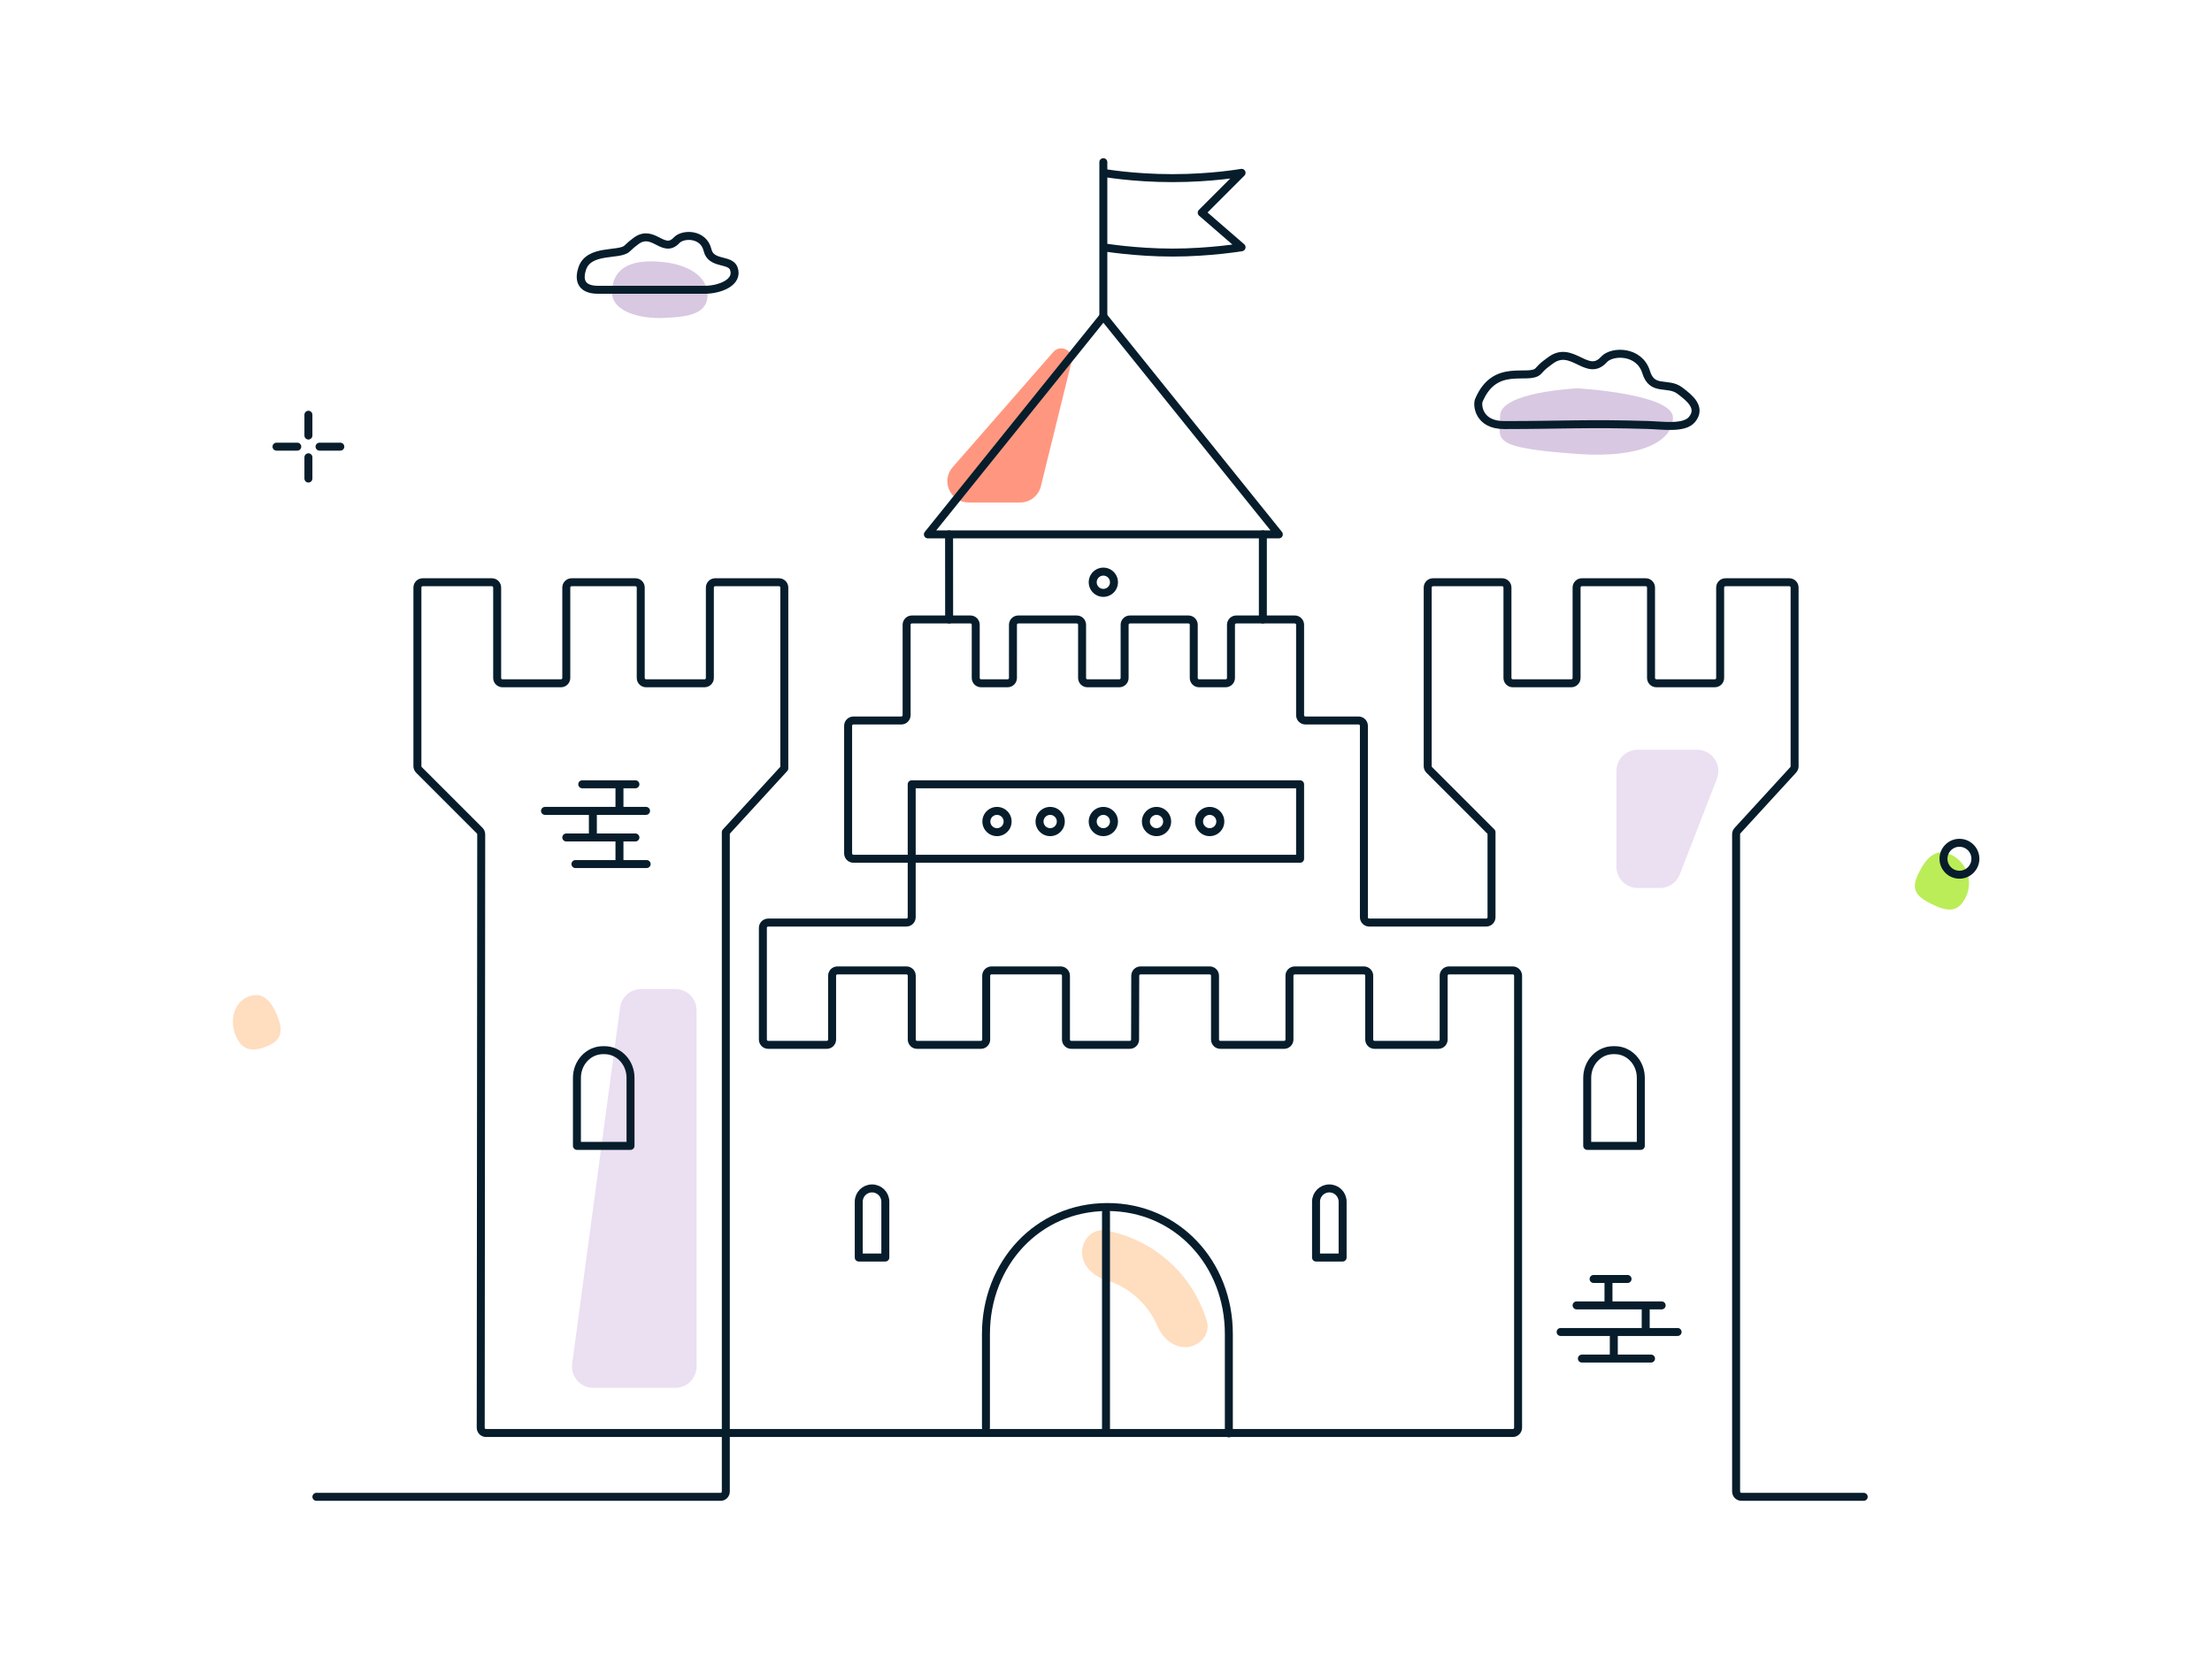 <svg width="416" height="312" viewBox="0 0 416 312" fill="none" xmlns="http://www.w3.org/2000/svg">
<path opacity="0.5" d="M314.624 78.541C314.617 74.046 296.665 73.028 296.665 73.028C296.665 73.028 282.113 73.698 282.12 78.194C282.127 82.69 279.775 84.163 296.684 85.371C308.546 86.218 314.631 83.037 314.624 78.541Z" fill="#b292c4"/>
<path d="M366.972 160.762C364.021 159.32 362.199 161.392 360.757 164.343C359.315 167.294 360.365 168.606 363.316 170.048C366.266 171.49 368.262 171.666 369.704 168.716C371.146 165.765 369.923 162.204 366.972 160.762Z" fill="#BBED58"/>
<path d="M44.405 194.945C45.733 197.949 48.04 197.725 50.523 196.627C53.006 195.529 53.328 193.685 52 190.681C50.672 187.677 48.978 186.421 46.495 187.519C44.013 188.617 43.077 191.942 44.405 194.945Z" fill="#FFDDBF"/>
<path opacity="0.5" d="M115.097 54.891C115.019 58.699 120.628 60.013 124.925 59.788C128.51 59.6 132.982 59.404 133.06 55.595C133.138 51.787 129.08 49.818 125.139 49.332C117.735 48.418 115.175 51.082 115.097 54.891Z" fill="#b292c4"/>
<path d="M308 167L312.178 167C313.829 167 315.31 165.986 315.907 164.446L322.888 146.446C323.905 143.825 321.97 141 319.158 141L308 141C305.791 141 304 142.791 304 145L304 163C304 165.209 305.791 167 308 167Z" fill="#7c2bac" fill-opacity="0.15"/>
<path d="M198.082 66.203C199.461 64.624 202.031 65.961 201.53 67.997L195.75 91.457C195.31 93.244 193.707 94.5 191.866 94.5H182.169C178.734 94.5 176.897 90.455 179.156 87.868L198.082 66.203Z" fill="#FF9780"/>
<path d="M127 186H120.582C118.578 186 116.884 187.482 116.617 189.467L107.609 256.467C107.287 258.866 109.153 261 111.574 261H127C129.209 261 131 259.209 131 257V190C131 187.791 129.209 186 127 186Z" fill="#7c2bac" fill-opacity="0.15"/>
<path d="M203.5 235.529C203.5 233.028 205.545 230.958 208.004 231.417C212.387 232.237 216.494 234.244 219.856 237.259C223.218 240.274 225.66 244.138 226.951 248.407C227.675 250.801 225.839 253.059 223.352 253.33C220.866 253.602 218.688 251.758 217.709 249.456C216.831 247.391 215.506 245.526 213.808 244.004C212.111 242.481 210.113 241.367 207.965 240.718C205.57 239.995 203.5 238.031 203.5 235.529Z" fill="#FFDDBF"/>
<path d="M280.502 156.5V172.5C280.502 173.052 280.054 173.5 279.502 173.5H257.502C256.949 173.5 256.502 173.052 256.502 172.5V136.5C256.502 135.948 256.054 135.5 255.502 135.5H245.502C244.949 135.5 244.502 135.052 244.502 134.5V117.5C244.502 116.948 244.054 116.5 243.502 116.5H232.502C231.949 116.5 231.502 116.948 231.502 117.5V127.5C231.502 128.052 231.054 128.5 230.502 128.5H225.502C224.949 128.5 224.502 128.052 224.502 127.5V117.5C224.502 116.948 224.054 116.5 223.502 116.5H212.502C211.949 116.5 211.502 116.948 211.502 117.5V127.5C211.502 128.052 211.054 128.5 210.502 128.5H204.502C203.949 128.5 203.502 128.052 203.502 127.5V117.5C203.502 116.948 203.054 116.5 202.502 116.5H191.502C190.949 116.5 190.502 116.948 190.502 117.5L190.501 127.5C190.501 128.052 190.053 128.5 189.501 128.5L184.502 128.5C183.949 128.5 183.502 128.052 183.502 127.5V117.5C183.502 116.948 183.054 116.5 182.502 116.5H171.502C170.949 116.5 170.502 116.948 170.502 117.5V134.5C170.502 135.052 170.054 135.5 169.502 135.5H160.502C159.95 135.5 159.502 135.948 159.502 136.5V160.5C159.502 161.052 159.95 161.5 160.502 161.5H244.502V147.5H171.459V172.5C171.459 173.052 171.011 173.5 170.459 173.5H144.47C143.918 173.5 143.47 173.948 143.47 174.5V195.5C143.47 196.052 143.918 196.5 144.47 196.5H155.49C156.043 196.5 156.49 196.052 156.49 195.5V183.5C156.49 182.948 156.938 182.5 157.49 182.5H170.47C171.022 182.5 171.47 182.948 171.47 183.5V195.5C171.47 196.052 171.918 196.5 172.47 196.5H184.47C185.022 196.5 185.47 196.052 185.47 195.5V183.5C185.47 182.948 185.918 182.5 186.47 182.5H199.47C200.022 182.5 200.47 182.948 200.47 183.5V195.5C200.47 196.052 200.918 196.5 201.47 196.5H212.472C213.024 196.5 213.471 196.054 213.472 195.502L213.5 183.498C213.501 182.946 213.948 182.5 214.5 182.5H227.502C228.054 182.5 228.502 182.948 228.502 183.5V195.5C228.502 196.052 228.95 196.5 229.502 196.5H241.502C242.054 196.5 242.502 196.052 242.502 195.5V183.5C242.502 182.948 242.95 182.5 243.502 182.5H256.502C257.054 182.5 257.502 182.948 257.502 183.5V195.5C257.502 196.052 257.95 196.5 258.502 196.5H270.502C271.054 196.5 271.502 196.052 271.502 195.5V183.5C271.502 182.948 271.95 182.5 272.502 182.5H284.502C285.054 182.5 285.502 182.948 285.502 183.5L285.5 268.5C285.5 269.052 285.052 269.5 284.5 269.5H187.954H91.407C90.855 269.5 90.407 269.052 90.407 268.499L90.5 156.915C90.5 156.649 90.395 156.395 90.207 156.207L78.793 144.793C78.606 144.605 78.5 144.351 78.5 144.086V110.5C78.5 109.948 78.948 109.5 79.5 109.5H92.5C93.052 109.5 93.5 109.948 93.5 110.5V127.5C93.5 128.052 93.948 128.5 94.5 128.5H105.5C106.053 128.5 106.5 128.052 106.5 127.5V110.5C106.5 109.948 106.948 109.5 107.5 109.5H119.5C120.053 109.5 120.5 109.948 120.5 110.5V127.5C120.5 128.052 120.948 128.5 121.5 128.5H132.5C133.053 128.5 133.5 128.052 133.5 127.5V110.5C133.5 109.948 133.948 109.5 134.5 109.5H146.5C147.053 109.5 147.5 109.948 147.5 110.5V144.5M147.5 144.5C143.204 149.186 136.5 156.5 136.5 156.5M147.5 144.5L136.5 156.5M136.5 156.5V280.5C136.5 281.052 136.081 281.5 135.529 281.5C128.517 281.5 85.179 281.5 59.502 281.5M280.5 156.5L268.793 144.793C268.605 144.605 268.5 144.351 268.5 144.086V110.5C268.5 109.948 268.948 109.5 269.5 109.5H282.5C283.052 109.5 283.5 109.948 283.5 110.5V127.5C283.5 128.052 283.948 128.5 284.5 128.5H295.5C296.052 128.5 296.5 128.052 296.5 127.5V110.5C296.5 109.948 296.948 109.5 297.5 109.5H309.501C310.053 109.5 310.501 109.948 310.501 110.5V127.5C310.501 128.052 310.948 128.5 311.501 128.5H322.501C323.053 128.5 323.501 128.052 323.501 127.5V110.5C323.501 109.948 323.948 109.5 324.501 109.5H336.501C337.053 109.5 337.501 109.948 337.501 110.5V144.111C337.501 144.361 337.407 144.602 337.238 144.787L326.763 156.213C326.594 156.398 326.501 156.639 326.501 156.889V280.5C326.501 281.052 326.948 281.5 327.501 281.5H350.5M208 269.5V248.75V228" stroke="#071D2B" stroke-width="1.5" stroke-miterlimit="10" stroke-linecap="round" stroke-linejoin="round"/>
<path d="M178.5 116.5L178.488 100.5M237.5 100.5V116.5" stroke="#071D2B" stroke-width="1.5" stroke-miterlimit="10" stroke-linecap="round" stroke-linejoin="round"/>
<path d="M240.504 100.5H174.504L207.504 59.5L240.504 100.5Z" stroke="#071D2B" stroke-width="1.5" stroke-miterlimit="10" stroke-linecap="round" stroke-linejoin="round"/>
<path d="M206.75 59.897C206.75 60.311 207.086 60.647 207.5 60.647C207.914 60.647 208.25 60.311 208.25 59.897H206.75ZM208.25 30.5C208.25 30.086 207.914 29.75 207.5 29.75C207.086 29.75 206.75 30.086 206.75 30.5H208.25ZM207.634 31.762C207.227 31.688 206.836 31.958 206.762 32.366C206.688 32.773 206.958 33.164 207.366 33.238L207.634 31.762ZM233.5 32.5L234.03 33.03C234.262 32.798 234.317 32.443 234.164 32.152C234.012 31.861 233.689 31.703 233.366 31.762L233.5 32.5ZM233.5 46.5L233.623 47.24C233.91 47.192 234.143 46.983 234.222 46.703C234.301 46.424 234.211 46.123 233.991 45.933L233.5 46.5ZM207.623 45.76C207.215 45.692 206.828 45.968 206.76 46.377C206.692 46.785 206.968 47.172 207.377 47.24L207.623 45.76ZM226 40L225.47 39.47C225.322 39.617 225.243 39.819 225.25 40.027C225.258 40.235 225.351 40.43 225.509 40.567L226 40ZM208.25 59.897V30.5H206.75V59.897H208.25ZM232.97 31.97L225.47 39.47L226.53 40.53L234.03 33.03L232.97 31.97ZM225.509 40.567L233.009 47.067L233.991 45.933L226.491 39.433L225.509 40.567ZM207.5 32.5C207.366 33.238 207.366 33.238 207.366 33.238C207.366 33.238 207.366 33.238 207.366 33.238C207.367 33.238 207.367 33.238 207.368 33.238C207.368 33.238 207.37 33.239 207.371 33.239C207.374 33.239 207.379 33.24 207.385 33.241C207.396 33.243 207.413 33.246 207.435 33.25C207.479 33.258 207.544 33.269 207.628 33.283C207.797 33.311 208.046 33.351 208.367 33.398C209.008 33.493 209.94 33.62 211.107 33.746C213.44 33.998 216.718 34.25 220.5 34.25V32.75C216.782 32.75 213.56 32.502 211.268 32.254C210.123 32.13 209.21 32.007 208.586 31.914C208.274 31.868 208.035 31.83 207.874 31.803C207.793 31.79 207.732 31.779 207.692 31.772C207.672 31.769 207.657 31.766 207.647 31.765C207.643 31.764 207.639 31.763 207.637 31.763C207.636 31.762 207.635 31.762 207.634 31.762C207.634 31.762 207.634 31.762 207.634 31.762C207.634 31.762 207.634 31.762 207.634 31.762C207.634 31.762 207.634 31.762 207.5 32.5ZM220.5 34.25C224.282 34.25 227.56 33.998 229.893 33.746C231.06 33.62 231.992 33.493 232.633 33.398C232.954 33.351 233.203 33.311 233.372 33.283C233.456 33.269 233.521 33.258 233.565 33.25C233.587 33.246 233.604 33.243 233.615 33.241C233.621 33.24 233.626 33.239 233.629 33.239C233.63 33.239 233.632 33.238 233.632 33.238C233.633 33.238 233.633 33.238 233.634 33.238C233.634 33.238 233.634 33.238 233.634 33.238C233.634 33.238 233.634 33.238 233.5 32.5C233.366 31.762 233.366 31.762 233.366 31.762C233.366 31.762 233.366 31.762 233.366 31.762C233.366 31.762 233.366 31.762 233.366 31.762C233.365 31.762 233.364 31.762 233.363 31.763C233.361 31.763 233.357 31.764 233.353 31.765C233.343 31.766 233.328 31.769 233.308 31.772C233.268 31.779 233.207 31.79 233.126 31.803C232.965 31.83 232.726 31.868 232.414 31.914C231.79 32.007 230.877 32.13 229.732 32.254C227.44 32.502 224.218 32.75 220.5 32.75V34.25ZM233.5 46.5C233.377 45.76 233.377 45.76 233.377 45.76C233.377 45.76 233.377 45.76 233.377 45.76C233.377 45.76 233.376 45.76 233.376 45.76C233.376 45.76 233.375 45.761 233.373 45.761C233.371 45.761 233.367 45.762 233.361 45.763C233.351 45.764 233.334 45.767 233.312 45.771C233.268 45.778 233.202 45.788 233.114 45.802C232.94 45.828 232.682 45.867 232.349 45.913C231.685 46.006 230.725 46.13 229.546 46.254C227.189 46.502 223.966 46.75 220.5 46.75V48.25C224.034 48.25 227.311 47.998 229.704 47.746C230.9 47.62 231.878 47.494 232.557 47.399C232.896 47.352 233.162 47.312 233.343 47.284C233.433 47.27 233.503 47.259 233.55 47.252C233.573 47.248 233.591 47.245 233.604 47.243C233.61 47.242 233.615 47.241 233.618 47.241C233.619 47.24 233.621 47.24 233.622 47.24C233.622 47.24 233.622 47.24 233.623 47.24C233.623 47.24 233.623 47.24 233.623 47.24C233.623 47.24 233.623 47.24 233.5 46.5ZM220.5 46.75C217.034 46.75 213.811 46.502 211.454 46.254C210.275 46.13 209.315 46.006 208.651 45.913C208.318 45.867 208.06 45.828 207.886 45.802C207.798 45.788 207.732 45.778 207.688 45.771C207.666 45.767 207.649 45.764 207.639 45.763C207.633 45.762 207.629 45.761 207.627 45.761C207.625 45.761 207.624 45.76 207.624 45.76C207.624 45.76 207.623 45.76 207.623 45.76C207.623 45.76 207.623 45.76 207.623 45.76C207.623 45.76 207.623 45.76 207.5 46.5C207.377 47.24 207.377 47.24 207.377 47.24C207.377 47.24 207.377 47.24 207.377 47.24C207.378 47.24 207.378 47.24 207.378 47.24C207.379 47.24 207.381 47.24 207.382 47.241C207.385 47.241 207.39 47.242 207.396 47.243C207.409 47.245 207.427 47.248 207.45 47.252C207.497 47.259 207.567 47.27 207.657 47.284C207.838 47.312 208.104 47.352 208.443 47.399C209.122 47.494 210.1 47.62 211.296 47.746C213.689 47.998 216.966 48.25 220.5 48.25V46.75Z" fill="#071D2B"/>
<path d="M208.75 109.5C208.75 110.19 208.19 110.75 207.5 110.75V112.25C209.019 112.25 210.25 111.019 210.25 109.5H208.75ZM207.5 110.75C206.81 110.75 206.25 110.19 206.25 109.5H204.75C204.75 111.019 205.981 112.25 207.5 112.25V110.75ZM206.25 109.5C206.25 108.81 206.81 108.25 207.5 108.25V106.75C205.981 106.75 204.75 107.981 204.75 109.5H206.25ZM207.5 108.25C208.19 108.25 208.75 108.81 208.75 109.5H210.25C210.25 107.981 209.019 106.75 207.5 106.75V108.25Z" fill="#071D2B"/>
<path d="M208.75 154.5C208.75 155.19 208.19 155.75 207.5 155.75V157.25C209.019 157.25 210.25 156.019 210.25 154.5H208.75ZM207.5 155.75C206.81 155.75 206.25 155.19 206.25 154.5H204.75C204.75 156.019 205.981 157.25 207.5 157.25V155.75ZM206.25 154.5C206.25 153.81 206.81 153.25 207.5 153.25V151.75C205.981 151.75 204.75 152.981 204.75 154.5H206.25ZM207.5 153.25C208.19 153.25 208.75 153.81 208.75 154.5H210.25C210.25 152.981 209.019 151.75 207.5 151.75V153.25Z" fill="#071D2B"/>
<path d="M198.75 154.5C198.75 155.19 198.19 155.75 197.5 155.75V157.25C199.019 157.25 200.25 156.019 200.25 154.5H198.75ZM197.5 155.75C196.81 155.75 196.25 155.19 196.25 154.5H194.75C194.75 156.019 195.981 157.25 197.5 157.25V155.75ZM196.25 154.5C196.25 153.81 196.81 153.25 197.5 153.25V151.75C195.981 151.75 194.75 152.981 194.75 154.5H196.25ZM197.5 153.25C198.19 153.25 198.75 153.81 198.75 154.5H200.25C200.25 152.981 199.019 151.75 197.5 151.75V153.25Z" fill="#071D2B"/>
<path d="M188.75 154.5C188.75 155.19 188.19 155.75 187.5 155.75V157.25C189.019 157.25 190.25 156.019 190.25 154.5H188.75ZM187.5 155.75C186.81 155.75 186.25 155.19 186.25 154.5H184.75C184.75 156.019 185.981 157.25 187.5 157.25V155.75ZM186.25 154.5C186.25 153.81 186.81 153.25 187.5 153.25V151.75C185.981 151.75 184.75 152.981 184.75 154.5H186.25ZM187.5 153.25C188.19 153.25 188.75 153.81 188.75 154.5H190.25C190.25 152.981 189.019 151.75 187.5 151.75V153.25Z" fill="#071D2B"/>
<path d="M228.75 154.5C228.75 155.19 228.19 155.75 227.5 155.75V157.25C229.019 157.25 230.25 156.019 230.25 154.5H228.75ZM227.5 155.75C226.81 155.75 226.25 155.19 226.25 154.5H224.75C224.75 156.019 225.981 157.25 227.5 157.25V155.75ZM226.25 154.5C226.25 153.81 226.81 153.25 227.5 153.25V151.75C225.981 151.75 224.75 152.981 224.75 154.5H226.25ZM227.5 153.25C228.19 153.25 228.75 153.81 228.75 154.5H230.25C230.25 152.981 229.019 151.75 227.5 151.75V153.25Z" fill="#071D2B"/>
<path d="M218.75 154.5C218.75 155.19 218.19 155.75 217.5 155.75V157.25C219.019 157.25 220.25 156.019 220.25 154.5H218.75ZM217.5 155.75C216.81 155.75 216.25 155.19 216.25 154.5H214.75C214.75 156.019 215.981 157.25 217.5 157.25V155.75ZM216.25 154.5C216.25 153.81 216.81 153.25 217.5 153.25V151.75C215.981 151.75 214.75 152.981 214.75 154.5H216.25ZM217.5 153.25C218.19 153.25 218.75 153.81 218.75 154.5H220.25C220.25 152.981 219.019 151.75 217.5 151.75V153.25Z" fill="#071D2B"/>
<path d="M166.5 236.5V226C166.5 224.619 165.381 223.5 164 223.5C162.619 223.5 161.5 224.619 161.5 226L161.5 236.5H166.5Z" stroke="#071D2B" stroke-width="1.5" stroke-miterlimit="10" stroke-linecap="round" stroke-linejoin="round"/>
<path d="M252.5 236.5V226C252.5 224.619 251.381 223.5 250 223.5C248.619 223.5 247.5 224.619 247.5 226L247.5 236.5H252.5Z" stroke="#071D2B" stroke-width="1.5" stroke-miterlimit="10" stroke-linecap="round" stroke-linejoin="round"/>
<path d="M303.691 197.5H303.398C300.698 197.5 298.5 199.828 298.5 202.711V215.5H308.579V202.711C308.588 199.828 306.4 197.5 303.691 197.5Z" stroke="#071D2B" stroke-width="1.5" stroke-miterlimit="10" stroke-linecap="round" stroke-linejoin="round"/>
<path d="M113.691 197.5H113.397C110.698 197.5 108.5 199.828 108.5 202.711V215.5H118.578V202.711C118.588 199.828 116.4 197.5 113.691 197.5Z" stroke="#071D2B" stroke-width="1.5" stroke-miterlimit="10" stroke-linecap="round" stroke-linejoin="round"/>
<path d="M231.102 269.56V250.86C231.102 244.27 228.692 238.3 224.622 233.99C220.562 229.66 214.852 227 208.262 227C195.082 227 185.422 237.69 185.422 250.87V268.5" stroke="#071D2B" stroke-width="1.5" stroke-miterlimit="10" stroke-linecap="round" stroke-linejoin="round"/>
<path d="M109.5 146.75C109.086 146.75 108.75 147.086 108.75 147.5C108.75 147.914 109.086 148.25 109.5 148.25V146.75ZM119.5 148.25C119.914 148.25 120.25 147.914 120.25 147.5C120.25 147.086 119.914 146.75 119.5 146.75V148.25ZM108.219 161.75C107.805 161.75 107.469 162.086 107.469 162.5C107.469 162.914 107.805 163.25 108.219 163.25V161.75ZM121.609 163.25C122.023 163.25 122.359 162.914 122.359 162.5C122.359 162.086 122.023 161.75 121.609 161.75V163.25ZM102.5 151.75C102.086 151.75 101.75 152.086 101.75 152.5C101.75 152.914 102.086 153.25 102.5 153.25V151.75ZM121.5 153.25C121.914 153.25 122.25 152.914 122.25 152.5C122.25 152.086 121.914 151.75 121.5 151.75V153.25ZM106.5 156.75C106.086 156.75 105.75 157.086 105.75 157.5C105.75 157.914 106.086 158.25 106.5 158.25V156.75ZM119.5 158.25C119.914 158.25 120.25 157.914 120.25 157.5C120.25 157.086 119.914 156.75 119.5 156.75V158.25ZM117.25 147.5C117.25 147.086 116.914 146.75 116.5 146.75C116.085 146.75 115.75 147.086 115.75 147.5H117.25ZM115.75 152.5C115.75 152.914 116.085 153.25 116.5 153.25C116.914 153.25 117.25 152.914 117.25 152.5H115.75ZM117.25 157.5C117.25 157.086 116.914 156.75 116.5 156.75C116.085 156.75 115.75 157.086 115.75 157.5H117.25ZM115.75 162.5C115.75 162.914 116.085 163.25 116.5 163.25C116.914 163.25 117.25 162.914 117.25 162.5H115.75ZM112.248 152.5C112.248 152.086 111.912 151.75 111.498 151.75C111.084 151.75 110.748 152.086 110.748 152.5H112.248ZM110.748 157.5C110.748 157.914 111.084 158.25 111.498 158.25C111.912 158.25 112.248 157.914 112.248 157.5H110.748ZM109.5 148.25H119.5V146.75H109.5V148.25ZM108.219 163.25H121.609V161.75H108.219V163.25ZM102.5 153.25H121.5V151.75H102.5V153.25ZM106.5 158.25H119.5V156.75H106.5V158.25ZM115.75 147.5V152.5H117.25V147.5H115.75ZM115.75 157.5V162.5H117.25V157.5H115.75ZM110.748 152.5V157.5H112.248V152.5H110.748Z" fill="#071D2B"/>
<path d="M310.5 256.25C310.914 256.25 311.25 255.914 311.25 255.5C311.25 255.086 310.914 254.75 310.5 254.75V256.25ZM297.5 254.75C297.086 254.75 296.75 255.086 296.75 255.5C296.75 255.914 297.086 256.25 297.5 256.25V254.75ZM306.089 241.28C306.503 241.28 306.839 240.944 306.839 240.53C306.839 240.116 306.503 239.78 306.089 239.78V241.28ZM299.699 239.78C299.285 239.78 298.949 240.116 298.949 240.53C298.949 240.944 299.285 241.28 299.699 241.28V239.78ZM315.5 251.25C315.914 251.25 316.25 250.914 316.25 250.5C316.25 250.086 315.914 249.75 315.5 249.75V251.25ZM293.5 249.75C293.086 249.75 292.75 250.086 292.75 250.5C292.75 250.914 293.086 251.25 293.5 251.25V249.75ZM312.5 246.25C312.914 246.25 313.25 245.914 313.25 245.5C313.25 245.086 312.914 244.75 312.5 244.75V246.25ZM296.5 244.75C296.086 244.75 295.75 245.086 295.75 245.5C295.75 245.914 296.086 246.25 296.5 246.25V244.75ZM302.75 255.5C302.75 255.914 303.086 256.25 303.5 256.25C303.914 256.25 304.25 255.914 304.25 255.5H302.75ZM304.25 250.5C304.25 250.086 303.914 249.75 303.5 249.75C303.086 249.75 302.75 250.086 302.75 250.5H304.25ZM301.75 245.5C301.75 245.914 302.086 246.25 302.5 246.25C302.914 246.25 303.25 245.914 303.25 245.5H301.75ZM303.25 241C303.25 240.586 302.914 240.25 302.5 240.25C302.086 240.25 301.75 240.586 301.75 241H303.25ZM308.749 250.5C308.749 250.914 309.085 251.25 309.499 251.25C309.913 251.25 310.249 250.914 310.249 250.5H308.749ZM310.249 245.5C310.249 245.086 309.913 244.75 309.499 244.75C309.085 244.75 308.749 245.086 308.749 245.5H310.249ZM310.5 254.75H297.5V256.25H310.5V254.75ZM306.089 239.78H299.699V241.28H306.089V239.78ZM315.5 249.75H293.5V251.25H315.5V249.75ZM312.5 244.75H296.5V246.25H312.5V244.75ZM304.25 255.5V250.5H302.75V255.5H304.25ZM303.25 245.5V241H301.75V245.5H303.25ZM310.249 250.5V245.5H308.749V250.5H310.249Z" fill="#071D2B"/>
<path d="M282.893 79.94C278.023 79.95 277.773 76.14 278.113 75.31C281.183 67.97 287.583 71.69 289.333 69.75C290.233 68.74 290.513 68.6 291.573 67.8C295.653 64.71 298.503 71.1 301.633 67.62C303.153 65.92 308.313 65.86 309.583 69.98C310.713 73.7 313.653 71.74 315.923 73.46C317.773 74.86 320.043 76.67 318.203 78.89C316.723 80.67 312.703 80 309.803 79.92C298.733 79.59 293.933 79.93 282.893 79.94Z" stroke="#071D2B" stroke-width="1.5" stroke-miterlimit="10" stroke-linecap="round" stroke-linejoin="round"/>
<path d="M58 78V81.906M58 86V90M64 84H60.094M55.906 84H52" stroke="#071D2B" stroke-width="1.5" stroke-miterlimit="10" stroke-linecap="round" stroke-linejoin="round"/>
<path d="M368.502 164.5C370.159 164.5 371.502 163.157 371.502 161.5C371.502 159.843 370.159 158.5 368.502 158.5C366.845 158.5 365.502 159.843 365.502 161.5C365.502 163.157 366.845 164.5 368.502 164.5Z" stroke="#071D2B" stroke-width="1.5" stroke-miterlimit="10" stroke-linecap="round" stroke-linejoin="round"/>
<path d="M112.5 54.5C108.81 54.5 108.961 52.109 109.5 50.5C110.758 46.75 116.451 48.13 117.921 46.75C118.468 46.211 119.056 45.716 119.681 45.27C122.911 42.97 124.751 47.86 127.251 45.18C128.451 43.89 132.321 43.89 133.061 47.03C133.711 49.8 137.315 48.638 138 50.5C138.954 53.092 135.394 54.5 132.5 54.5C132.5 54.5 119.348 54.5 112.5 54.5Z" stroke="#071D2B" stroke-width="1.5" stroke-linecap="round" stroke-linejoin="round"/>
</svg>
